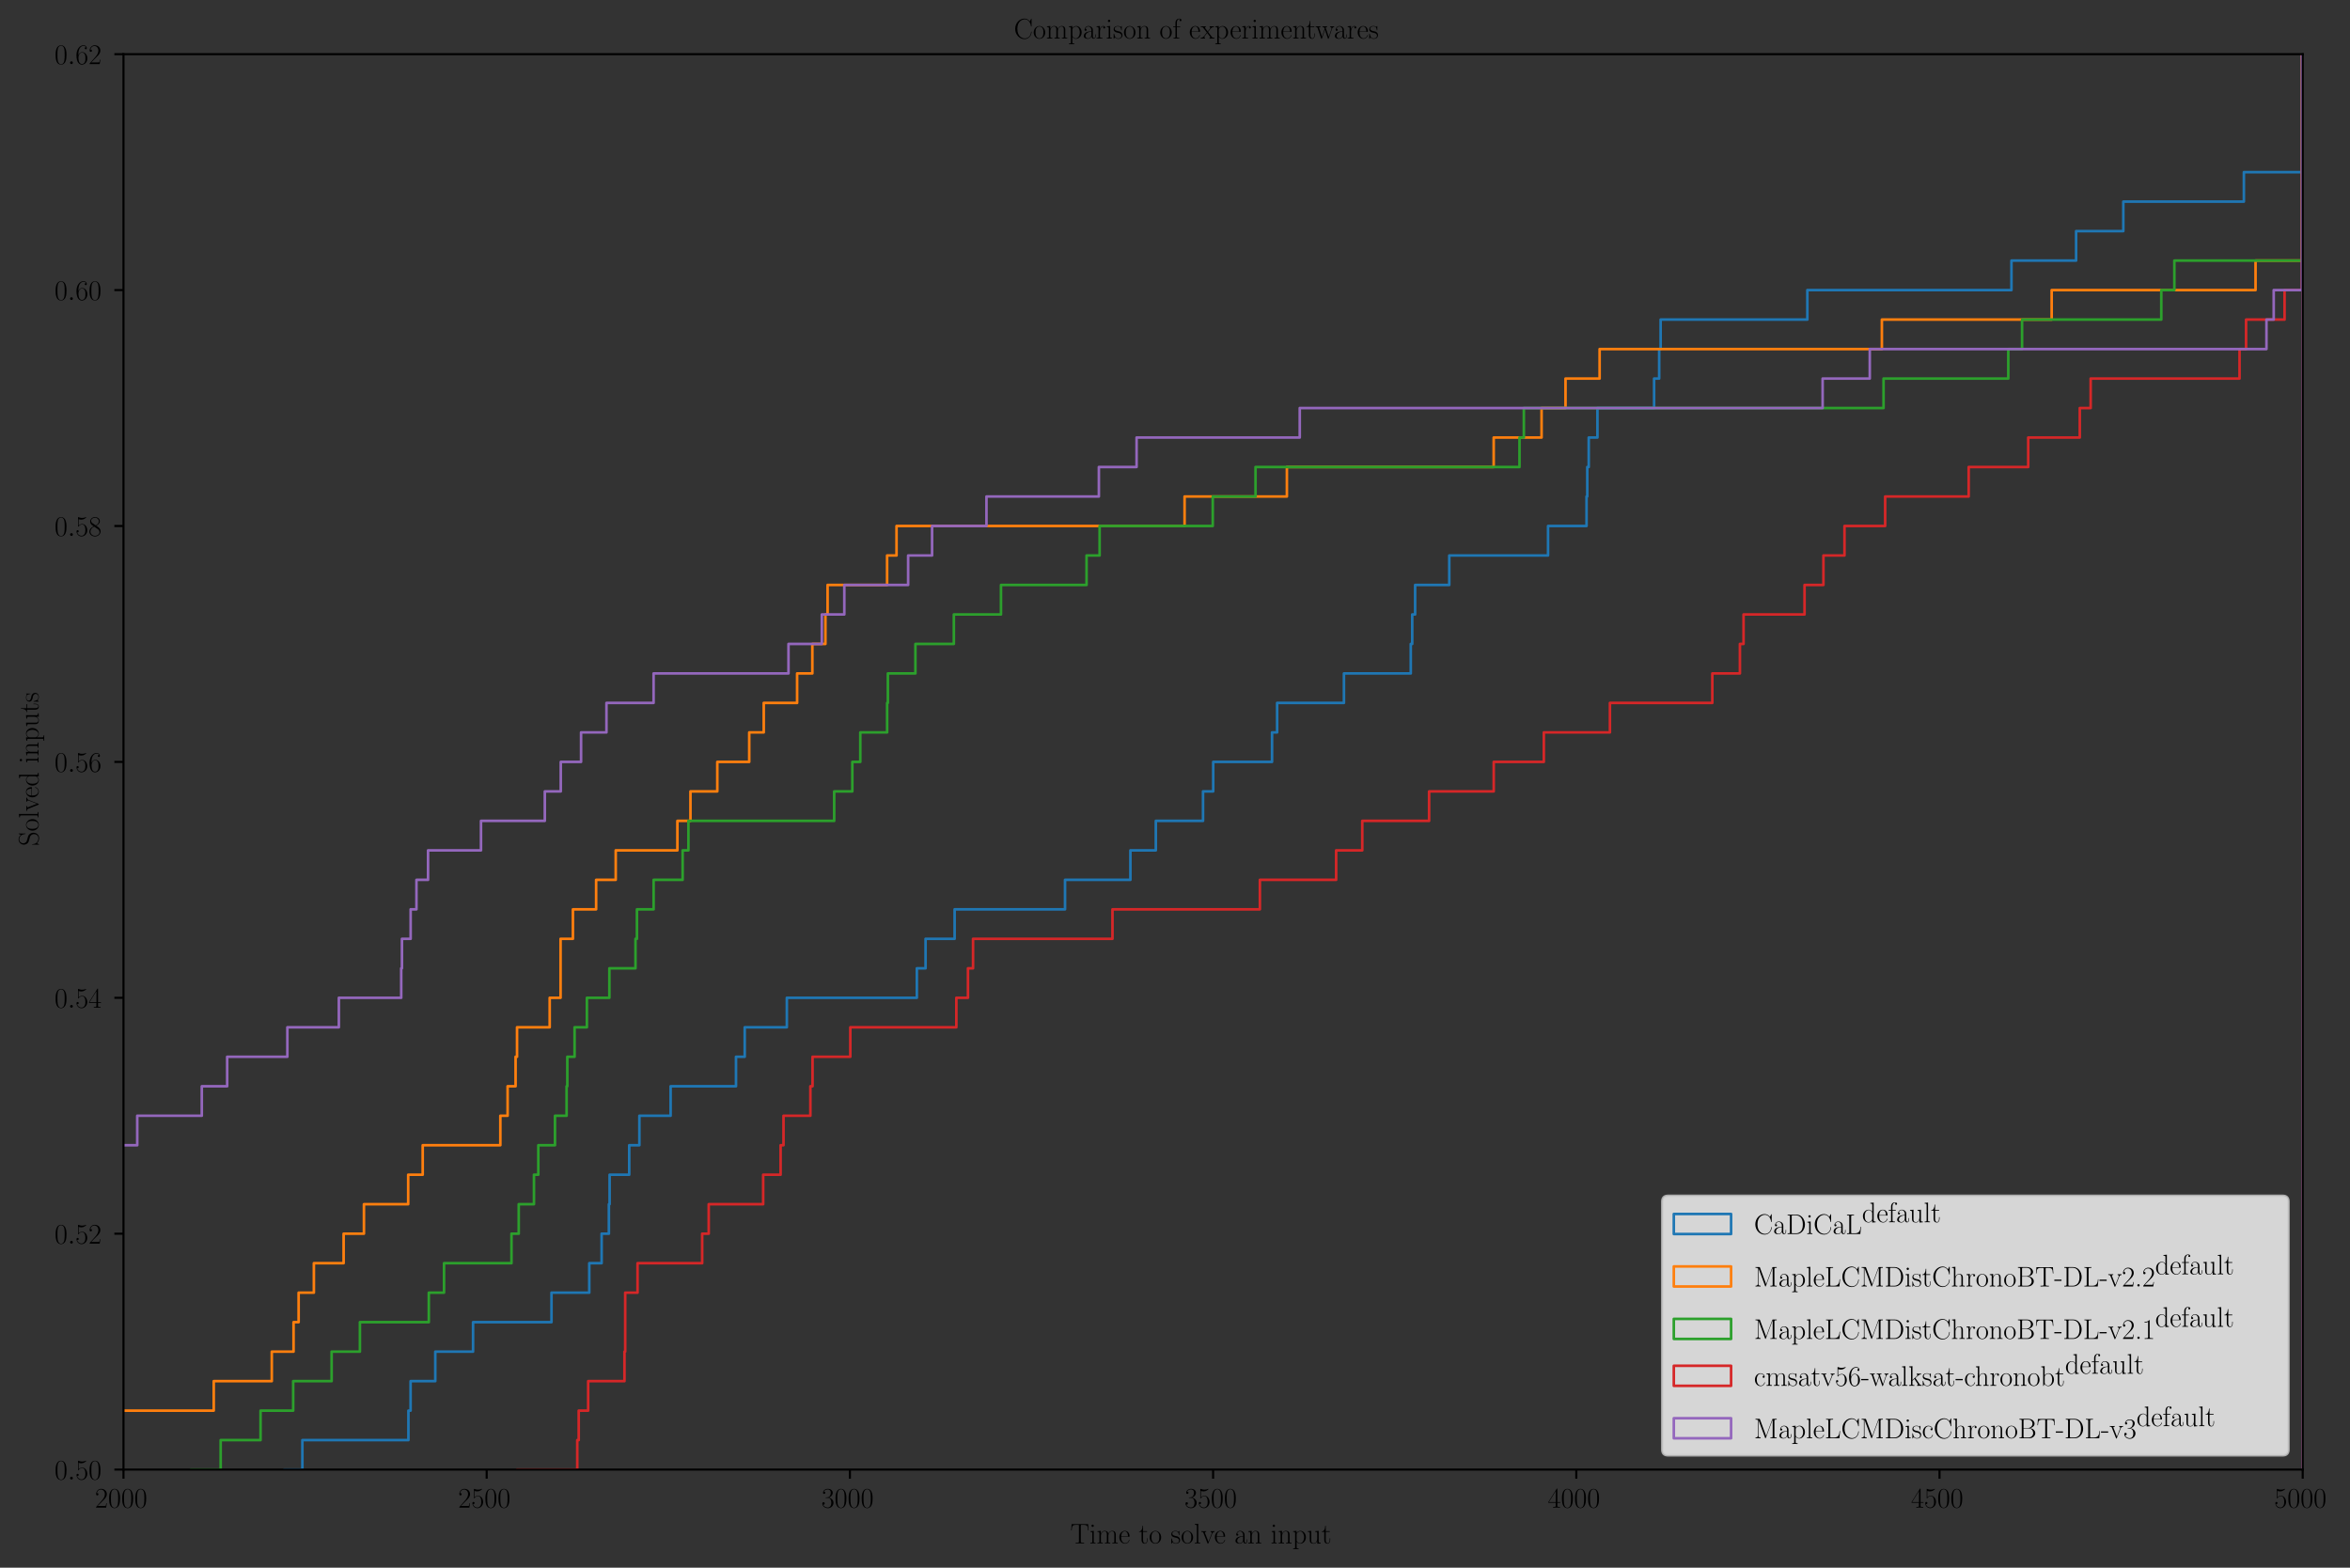 <?xml version="1.0" encoding="utf-8" standalone="no"?>
<!DOCTYPE svg PUBLIC "-//W3C//DTD SVG 1.1//EN"
  "http://www.w3.org/Graphics/SVG/1.1/DTD/svg11.dtd">
<!-- Created with matplotlib (https://matplotlib.org/) -->
<svg height="602.093pt" version="1.1" viewBox="0 0 902.583 602.093" width="902.583pt" xmlns="http://www.w3.org/2000/svg" xmlns:xlink="http://www.w3.org/1999/xlink">
 <rect x="0" y="0" width="902.583" height="602.093" fill="#333333" stroke="none"/>
 <defs>
  <style type="text/css">
*{stroke-linecap:butt;stroke-linejoin:round;}
  </style>
 </defs>
 <g id="figure_1">
  <g id="patch_1">
   <path d="M 0 602.093 
L 902.583 602.093 
L 902.583 0 
L 0 0 
z
" style="fill:none;"/>
  </g>
  <g id="axes_1">
   <g id="patch_2">
    <path d="M 47.424 564.41 
L 884.424 564.41 
L 884.424 20.81 
L 47.424 20.81 
z
" style="fill:none;"/>
   </g>
   <g id="patch_3">
    <path clip-path="url(#p9e8f3c50f1)" d="M 64.244 603.093 
L 64.244 598.385 
L 72.892 598.385 
L 72.892 587.06 
L 108.6 587.06 
L 108.6 575.735 
L 109.158 575.735 
L 109.158 564.41 
L 116.133 564.41 
L 116.133 553.085 
L 156.863 553.085 
L 156.863 541.76 
L 157.7 541.76 
L 157.7 530.435 
L 167.185 530.435 
L 167.185 519.11 
L 181.691 519.11 
L 181.691 507.785 
L 211.82 507.785 
L 211.82 496.46 
L 226.327 496.46 
L 226.327 485.135 
L 231.069 485.135 
L 231.069 473.81 
L 233.859 473.81 
L 233.859 462.485 
L 234.138 462.485 
L 234.138 451.16 
L 241.67 451.16 
L 241.67 439.835 
L 245.576 439.835 
L 245.576 428.51 
L 257.572 428.51 
L 257.572 417.185 
L 282.679 417.185 
L 282.679 405.86 
L 286.027 405.86 
L 286.027 394.535 
L 302.208 394.535 
L 302.208 383.21 
L 352.144 383.21 
L 352.144 371.885 
L 355.491 371.885 
L 355.491 360.56 
L 366.65 360.56 
L 366.65 349.235 
L 409.054 349.235 
L 409.054 337.91 
L 434.162 337.91 
L 434.162 326.585 
L 443.926 326.585 
L 443.926 315.26 
L 462.059 315.26 
L 462.059 303.935 
L 465.965 303.935 
L 465.965 292.61 
L 488.561 292.61 
L 488.561 281.285 
L 490.514 281.285 
L 490.514 269.96 
L 516.18 269.96 
L 516.18 258.635 
L 541.845 258.635 
L 541.845 247.31 
L 542.403 247.31 
L 542.403 235.985 
L 543.519 235.985 
L 543.519 224.66 
L 556.631 224.66 
L 556.631 213.335 
L 594.571 213.335 
L 594.571 202.01 
L 609.357 202.01 
L 609.357 190.685 
L 609.636 190.685 
L 609.636 179.36 
L 610.194 179.36 
L 610.194 168.035 
L 613.541 168.035 
L 613.541 156.71 
L 635.301 156.71 
L 635.301 145.385 
L 637.254 145.385 
L 637.254 134.06 
L 637.812 134.06 
L 637.812 122.735 
L 694.164 122.735 
L 694.164 111.41 
L 772.556 111.41 
L 772.556 100.085 
L 797.384 100.085 
L 797.384 88.76 
L 815.518 88.76 
L 815.518 77.435 
L 861.827 77.435 
L 861.827 66.11 
L 884.145 66.11 
L 884.145 -1 
M 884.424 -1 
L 884.424 603.093 
L 884.424 603.093 
" style="fill:none;stroke:#1f77b4;stroke-linejoin:miter;"/>
   </g>
   <g id="patch_4">
    <path clip-path="url(#p9e8f3c50f1)" d="M 29.143 603.093 
L 29.143 598.385 
L 33.324 598.385 
L 33.324 575.735 
L 33.881 575.735 
L 33.881 564.41 
L 36.668 564.41 
L 36.668 553.085 
L 43.914 553.085 
L 43.914 541.76 
L 82.093 541.76 
L 82.093 530.435 
L 104.388 530.435 
L 104.388 519.11 
L 112.748 519.11 
L 112.748 507.785 
L 114.699 507.785 
L 114.699 496.46 
L 120.552 496.46 
L 120.552 485.135 
L 131.978 485.135 
L 131.978 473.81 
L 139.781 473.81 
L 139.781 462.485 
L 156.78 462.485 
L 156.78 451.16 
L 162.354 451.16 
L 162.354 439.835 
L 192.173 439.835 
L 192.173 428.51 
L 194.96 428.51 
L 194.96 417.185 
L 198.026 417.185 
L 198.026 405.86 
L 198.583 405.86 
L 198.583 394.535 
L 211.124 394.535 
L 211.124 383.21 
L 215.304 383.21 
L 215.304 360.56 
L 220.042 360.56 
L 220.042 349.235 
L 228.96 349.235 
L 228.96 337.91 
L 236.484 337.91 
L 236.484 326.585 
L 260.172 326.585 
L 260.172 315.26 
L 265.188 315.26 
L 265.188 303.935 
L 275.5 303.935 
L 275.5 292.61 
L 287.762 292.61 
L 287.762 281.285 
L 293.336 281.285 
L 293.336 269.96 
L 306.155 269.96 
L 306.155 258.635 
L 312.007 258.635 
L 312.007 247.31 
L 317.024 247.31 
L 317.024 235.985 
L 317.86 235.985 
L 317.86 224.66 
L 340.712 224.66 
L 340.712 213.335 
L 344.335 213.335 
L 344.335 202.01 
L 454.972 202.01 
L 454.972 190.685 
L 494.267 190.685 
L 494.267 179.36 
L 573.691 179.36 
L 573.691 168.035 
L 592.085 168.035 
L 592.085 156.71 
L 601.281 156.71 
L 601.281 145.385 
L 614.379 145.385 
L 614.379 134.06 
L 722.787 134.06 
L 722.787 122.735 
L 787.999 122.735 
L 787.999 111.41 
L 866.309 111.41 
L 866.309 100.085 
L 884.145 100.085 
L 884.145 -1 
M 884.424 -1 
L 884.424 603.093 
L 884.424 603.093 
" style="fill:none;stroke:#ff7f0e;stroke-linejoin:miter;"/>
   </g>
   <g id="patch_5">
    <path clip-path="url(#p9e8f3c50f1)" d="M -1 598.385 
L 27.378 598.385 
L 27.378 587.06 
L 34.063 587.06 
L 34.063 575.735 
L 73.336 575.735 
L 73.336 564.41 
L 84.756 564.41 
L 84.756 553.085 
L 100.076 553.085 
L 100.076 541.76 
L 112.609 541.76 
L 112.609 530.435 
L 127.372 530.435 
L 127.372 519.11 
L 138.235 519.11 
L 138.235 507.785 
L 164.695 507.785 
L 164.695 496.46 
L 170.544 496.46 
L 170.544 485.135 
L 196.448 485.135 
L 196.448 473.81 
L 199.233 473.81 
L 199.233 462.485 
L 205.082 462.485 
L 205.082 451.16 
L 206.754 451.16 
L 206.754 439.835 
L 213.16 439.835 
L 213.16 428.51 
L 217.616 428.51 
L 217.616 417.185 
L 217.895 417.185 
L 217.895 405.86 
L 220.68 405.86 
L 220.68 394.535 
L 225.415 394.535 
L 225.415 383.21 
L 234.05 383.21 
L 234.05 371.885 
L 244.077 371.885 
L 244.077 360.56 
L 244.634 360.56 
L 244.634 349.235 
L 251.04 349.235 
L 251.04 337.91 
L 262.182 337.91 
L 262.182 326.585 
L 264.41 326.585 
L 264.41 315.26 
L 320.395 315.26 
L 320.395 303.935 
L 327.358 303.935 
L 327.358 292.61 
L 330.422 292.61 
L 330.422 281.285 
L 340.728 281.285 
L 340.728 269.96 
L 341.006 269.96 
L 341.006 258.635 
L 351.591 258.635 
L 351.591 247.31 
L 366.353 247.31 
L 366.353 235.985 
L 384.457 235.985 
L 384.457 224.66 
L 417.324 224.66 
L 417.324 213.335 
L 422.338 213.335 
L 422.338 202.01 
L 465.789 202.01 
L 465.789 190.685 
L 482.222 190.685 
L 482.222 179.36 
L 583.608 179.36 
L 583.608 168.035 
L 585.28 168.035 
L 585.28 156.71 
L 723.432 156.71 
L 723.432 145.385 
L 771.339 145.385 
L 771.339 134.06 
L 776.632 134.06 
L 776.632 122.735 
L 830.11 122.735 
L 830.11 111.41 
L 835.123 111.41 
L 835.123 100.085 
L 884.145 100.085 
L 884.145 -1 
M 884.424 -1 
L 884.424 603.093 
L 884.424 603.093 
" style="fill:none;stroke:#2ca02c;stroke-linejoin:miter;"/>
   </g>
   <g id="patch_6">
    <path clip-path="url(#p9e8f3c50f1)" d="M 173.183 603.093 
L 173.183 598.385 
L 176.53 598.385 
L 176.53 587.06 
L 196.612 587.06 
L 196.612 575.735 
L 198.565 575.735 
L 198.565 564.41 
L 221.715 564.41 
L 221.715 553.085 
L 222.273 553.085 
L 222.273 541.76 
L 225.899 541.76 
L 225.899 530.435 
L 239.845 530.435 
L 239.845 519.11 
L 240.124 519.11 
L 240.124 496.46 
L 244.865 496.46 
L 244.865 485.135 
L 269.689 485.135 
L 269.689 473.81 
L 272.199 473.81 
L 272.199 462.485 
L 293.118 462.485 
L 293.118 451.16 
L 299.812 451.16 
L 299.812 439.835 
L 300.928 439.835 
L 300.928 428.51 
L 311.248 428.51 
L 311.248 417.185 
L 312.084 417.185 
L 312.084 405.86 
L 326.588 405.86 
L 326.588 394.535 
L 367.31 394.535 
L 367.31 383.21 
L 371.773 383.21 
L 371.773 371.885 
L 373.725 371.885 
L 373.725 360.56 
L 427.277 360.56 
L 427.277 349.235 
L 483.898 349.235 
L 483.898 337.91 
L 513.184 337.91 
L 513.184 326.585 
L 523.225 326.585 
L 523.225 315.26 
L 548.886 315.26 
L 548.886 303.935 
L 573.709 303.935 
L 573.709 292.61 
L 592.955 292.61 
L 592.955 281.285 
L 618.336 281.285 
L 618.336 269.96 
L 657.664 269.96 
L 657.664 258.635 
L 668.262 258.635 
L 668.262 247.31 
L 669.657 247.31 
L 669.657 235.985 
L 693.086 235.985 
L 693.086 224.66 
L 700.338 224.66 
L 700.338 213.335 
L 708.427 213.335 
L 708.427 202.01 
L 724.046 202.01 
L 724.046 190.685 
L 756.122 190.685 
L 756.122 179.36 
L 778.993 179.36 
L 778.993 168.035 
L 798.796 168.035 
L 798.796 156.71 
L 802.98 156.71 
L 802.98 145.385 
L 860.158 145.385 
L 860.158 134.06 
L 862.668 134.06 
L 862.668 122.735 
L 877.451 122.735 
L 877.451 111.41 
L 884.145 111.41 
L 884.145 -1 
M 884.424 -1 
L 884.424 603.093 
L 884.424 603.093 
" style="fill:none;stroke:#d62728;stroke-linejoin:miter;"/>
   </g>
   <g id="patch_7">
    <path clip-path="url(#p9e8f3c50f1)" d="M -1 507.785 
L 2.855 507.785 
L 2.855 496.46 
L 7.033 496.46 
L 7.033 485.135 
L 22.631 485.135 
L 22.631 473.81 
L 34.051 473.81 
L 34.051 462.485 
L 38.786 462.485 
L 38.786 451.16 
L 41.293 451.16 
L 41.293 439.835 
L 52.713 439.835 
L 52.713 428.51 
L 77.503 428.51 
L 77.503 417.185 
L 87.251 417.185 
L 87.251 405.86 
L 110.37 405.86 
L 110.37 394.535 
L 130.146 394.535 
L 130.146 383.21 
L 154.1 383.21 
L 154.1 371.885 
L 154.379 371.885 
L 154.379 360.56 
L 157.721 360.56 
L 157.721 349.235 
L 159.95 349.235 
L 159.95 337.91 
L 164.406 337.91 
L 164.406 326.585 
L 184.739 326.585 
L 184.739 315.26 
L 209.251 315.26 
L 209.251 303.935 
L 215.378 303.935 
L 215.378 292.61 
L 223.177 292.61 
L 223.177 281.285 
L 232.926 281.285 
L 232.926 269.96 
L 251.031 269.96 
L 251.031 258.635 
L 302.839 258.635 
L 302.839 247.31 
L 315.652 247.31 
L 315.652 235.985 
L 324.286 235.985 
L 324.286 224.66 
L 348.797 224.66 
L 348.797 213.335 
L 357.989 213.335 
L 357.989 202.01 
L 378.879 202.01 
L 378.879 190.685 
L 422.053 190.685 
L 422.053 179.36 
L 436.537 179.36 
L 436.537 168.035 
L 499.207 168.035 
L 499.207 156.71 
L 700.032 156.71 
L 700.032 145.385 
L 718.137 145.385 
L 718.137 134.06 
L 870.497 134.06 
L 870.497 122.735 
L 873.282 122.735 
L 873.282 111.41 
L 884.145 111.41 
L 884.145 -1 
M 884.424 -1 
L 884.424 603.093 
L 884.424 603.093 
" style="fill:none;stroke:#9467bd;stroke-linejoin:miter;"/>
   </g>
   <g id="matplotlib.axis_1">
    <g id="xtick_1">
     <g id="line2d_1">
      <defs>
       <path d="M 0 0 
L 0 3.5 
" id="mab80d64686" style="stroke:#000000;stroke-width:0.8;"/>
      </defs>
      <g>
       <use style="stroke:#000000;stroke-width:0.8;" x="47.424" xlink:href="#mab80d64686" y="564.41"/>
      </g>
     </g>
     <g id="text_1">
      <!-- $2000$ -->
      <defs>
       <path d="M 41.703 15.469 
L 39.906 15.469 
C 38.906 8.391 38.094 7.188 37.703 6.594 
C 37.203 5.797 30 5.797 28.594 5.797 
L 9.406 5.797 
C 13 9.688 20 16.766 28.5 24.938 
C 34.594 30.719 41.703 37.5 41.703 47.391 
C 41.703 59.188 32.297 66 21.797 66 
C 10.797 66 4.094 56.297 4.094 47.297 
C 4.094 43.391 7 42.891 8.203 42.891 
C 9.203 42.891 12.203 43.484 12.203 46.984 
C 12.203 50.094 9.594 51 8.203 51 
C 7.594 51 7 50.891 6.594 50.688 
C 8.5 59.188 14.297 63.391 20.406 63.391 
C 29.094 63.391 34.797 56.5 34.797 47.391 
C 34.797 38.703 29.703 31.219 24 24.734 
L 4.094 2.297 
L 4.094 0 
L 39.297 0 
z
" id="CMR17-50"/>
       <path d="M 42 31.844 
C 42 37.969 41.906 48.422 37.703 56.453 
C 34 63.484 28.094 66 22.906 66 
C 18.094 66 12 63.781 8.203 56.562 
C 4.203 49.016 3.797 39.672 3.797 31.844 
C 3.797 26.109 3.906 17.375 7 9.734 
C 11.297 -0.609 19 -2 22.906 -2 
C 27.5 -2 34.5 -0.109 38.594 9.438 
C 41.594 16.375 42 24.5 42 31.844 
z
M 22.906 -0.406 
C 16.5 -0.406 12.703 5.125 11.297 12.75 
C 10.203 18.688 10.203 27.328 10.203 32.953 
C 10.203 40.688 10.203 47.109 11.5 53.234 
C 13.406 61.781 19 64.391 22.906 64.391 
C 27 64.391 32.297 61.672 34.203 53.438 
C 35.5 47.719 35.594 40.984 35.594 32.953 
C 35.594 26.422 35.594 18.375 34.406 12.453 
C 32.297 1.5 26.406 -0.406 22.906 -0.406 
z
" id="CMR17-48"/>
      </defs>
      <g transform="translate(36.465 579.021)scale(0.11 -0.11)">
       <use transform="scale(0.996)" xlink:href="#CMR17-50"/>
       <use transform="translate(45.69 0)scale(0.996)" xlink:href="#CMR17-48"/>
       <use transform="translate(91.381 0)scale(0.996)" xlink:href="#CMR17-48"/>
       <use transform="translate(137.071 0)scale(0.996)" xlink:href="#CMR17-48"/>
      </g>
     </g>
    </g>
    <g id="xtick_2">
     <g id="line2d_2">
      <g>
       <use style="stroke:#000000;stroke-width:0.8;" x="186.924" xlink:href="#mab80d64686" y="564.41"/>
      </g>
     </g>
     <g id="text_2">
      <!-- $2500$ -->
      <defs>
       <path d="M 11.406 58.594 
C 12.406 58.188 16.5 56.891 20.703 56.891 
C 30 56.891 35.094 61.891 38 64.688 
C 38 65.484 38 66 37.406 66 
C 37.297 66 37.094 66 36.297 65.594 
C 32.797 64.094 28.703 63 23.703 63 
C 20.703 63 16.203 63.359 11.297 65.484 
C 10.203 66 10 66 9.906 66 
C 9.406 66 9.297 65.891 9.297 63.906 
L 9.297 34.859 
C 9.297 33.016 9.297 32.5 10.297 32.5 
C 10.797 32.5 11 32.703 11.5 33.422 
C 14.703 38.047 19.094 40 24.094 40 
C 27.594 40 35.094 37.734 35.094 20.203 
C 35.094 16.984 35.094 11.188 32.094 6.594 
C 29.594 2.484 25.703 0.391 21.406 0.391 
C 14.797 0.391 8.094 4.984 6.297 12.688 
C 6.703 12.594 7.5 12.391 7.906 12.391 
C 9.203 12.391 11.703 13.094 11.703 16.188 
C 11.703 18.891 9.797 20 7.906 20 
C 5.594 20 4.094 18.594 4.094 15.797 
C 4.094 7.094 11 -2 21.594 -2 
C 31.906 -2 41.703 6.891 41.703 19.797 
C 41.703 32.094 33.906 41.594 24.203 41.594 
C 19.094 41.594 14.797 39.688 11.406 36 
z
" id="CMR17-53"/>
      </defs>
      <g transform="translate(175.965 579.021)scale(0.11 -0.11)">
       <use transform="scale(0.996)" xlink:href="#CMR17-50"/>
       <use transform="translate(45.69 0)scale(0.996)" xlink:href="#CMR17-53"/>
       <use transform="translate(91.381 0)scale(0.996)" xlink:href="#CMR17-48"/>
       <use transform="translate(137.071 0)scale(0.996)" xlink:href="#CMR17-48"/>
      </g>
     </g>
    </g>
    <g id="xtick_3">
     <g id="line2d_3">
      <g>
       <use style="stroke:#000000;stroke-width:0.8;" x="326.424" xlink:href="#mab80d64686" y="564.41"/>
      </g>
     </g>
     <g id="text_3">
      <!-- $3000$ -->
      <defs>
       <path d="M 22.094 34 
C 31 34 34.906 26.141 34.906 17.094 
C 34.906 5.031 28.5 0.391 22.703 0.391 
C 17.406 0.391 8.797 3.016 6.094 10.797 
C 6.594 10.594 7.094 10.594 7.594 10.594 
C 10 10.594 11.797 12.188 11.797 14.797 
C 11.797 17.688 9.594 19 7.594 19 
C 5.906 19 3.297 18.188 3.297 14.484 
C 3.297 5.234 12.297 -2 22.906 -2 
C 34 -2 42.5 6.75 42.5 16.984 
C 42.5 26.844 34.5 34 25 35.094 
C 32.594 36.672 39.906 43.375 39.906 52.391 
C 39.906 60.25 32 66 23 66 
C 13.906 66 5.906 60.344 5.906 52.297 
C 5.906 48.797 8.5 48.188 9.797 48.188 
C 11.906 48.188 13.703 49.484 13.703 52.094 
C 13.703 54.688 11.906 56 9.797 56 
C 9.406 56 8.906 56 8.5 55.797 
C 11.406 62.484 19.297 63.688 22.797 63.688 
C 26.297 63.688 32.906 61.969 32.906 52.297 
C 32.906 49.484 32.5 44.547 29.094 40.219 
C 26.094 36.391 22.703 36.188 19.406 35.891 
C 18.906 35.891 16.594 35.688 16.203 35.688 
C 15.5 35.594 15.094 35.5 15.094 34.797 
C 15.094 34.094 15.203 34 17.203 34 
z
" id="CMR17-51"/>
      </defs>
      <g transform="translate(315.465 579.021)scale(0.11 -0.11)">
       <use transform="scale(0.996)" xlink:href="#CMR17-51"/>
       <use transform="translate(45.69 0)scale(0.996)" xlink:href="#CMR17-48"/>
       <use transform="translate(91.381 0)scale(0.996)" xlink:href="#CMR17-48"/>
       <use transform="translate(137.071 0)scale(0.996)" xlink:href="#CMR17-48"/>
      </g>
     </g>
    </g>
    <g id="xtick_4">
     <g id="line2d_4">
      <g>
       <use style="stroke:#000000;stroke-width:0.8;" x="465.924" xlink:href="#mab80d64686" y="564.41"/>
      </g>
     </g>
     <g id="text_4">
      <!-- $3500$ -->
      <g transform="translate(454.965 579.021)scale(0.11 -0.11)">
       <use transform="scale(0.996)" xlink:href="#CMR17-51"/>
       <use transform="translate(45.69 0)scale(0.996)" xlink:href="#CMR17-53"/>
       <use transform="translate(91.381 0)scale(0.996)" xlink:href="#CMR17-48"/>
       <use transform="translate(137.071 0)scale(0.996)" xlink:href="#CMR17-48"/>
      </g>
     </g>
    </g>
    <g id="xtick_5">
     <g id="line2d_5">
      <g>
       <use style="stroke:#000000;stroke-width:0.8;" x="605.424" xlink:href="#mab80d64686" y="564.41"/>
      </g>
     </g>
     <g id="text_5">
      <!-- $4000$ -->
      <defs>
       <path d="M 33.594 64.797 
C 33.594 66.891 33.5 67 31.703 67 
L 2 19.594 
L 2 17 
L 27.797 17 
L 27.797 7.188 
C 27.797 3.594 27.594 2.594 20.594 2.594 
L 18.703 2.594 
L 18.703 0 
C 21.906 0.188 27.297 0.188 30.703 0.188 
C 34.094 0.188 39.5 0.188 42.703 0 
L 42.703 2.594 
L 40.797 2.594 
C 33.797 2.594 33.594 3.594 33.594 7.188 
L 33.594 17 
L 43.797 17 
L 43.797 19.594 
L 33.594 19.594 
z
M 28.094 58.172 
L 28.094 19.594 
L 4 19.594 
z
" id="CMR17-52"/>
      </defs>
      <g transform="translate(594.465 579.021)scale(0.11 -0.11)">
       <use transform="scale(0.996)" xlink:href="#CMR17-52"/>
       <use transform="translate(45.69 0)scale(0.996)" xlink:href="#CMR17-48"/>
       <use transform="translate(91.381 0)scale(0.996)" xlink:href="#CMR17-48"/>
       <use transform="translate(137.071 0)scale(0.996)" xlink:href="#CMR17-48"/>
      </g>
     </g>
    </g>
    <g id="xtick_6">
     <g id="line2d_6">
      <g>
       <use style="stroke:#000000;stroke-width:0.8;" x="744.924" xlink:href="#mab80d64686" y="564.41"/>
      </g>
     </g>
     <g id="text_6">
      <!-- $4500$ -->
      <g transform="translate(733.965 579.021)scale(0.11 -0.11)">
       <use transform="scale(0.996)" xlink:href="#CMR17-52"/>
       <use transform="translate(45.69 0)scale(0.996)" xlink:href="#CMR17-53"/>
       <use transform="translate(91.381 0)scale(0.996)" xlink:href="#CMR17-48"/>
       <use transform="translate(137.071 0)scale(0.996)" xlink:href="#CMR17-48"/>
      </g>
     </g>
    </g>
    <g id="xtick_7">
     <g id="line2d_7">
      <g>
       <use style="stroke:#000000;stroke-width:0.8;" x="884.424" xlink:href="#mab80d64686" y="564.41"/>
      </g>
     </g>
     <g id="text_7">
      <!-- $5000$ -->
      <g transform="translate(873.465 579.021)scale(0.11 -0.11)">
       <use transform="scale(0.996)" xlink:href="#CMR17-53"/>
       <use transform="translate(45.69 0)scale(0.996)" xlink:href="#CMR17-48"/>
       <use transform="translate(91.381 0)scale(0.996)" xlink:href="#CMR17-48"/>
       <use transform="translate(137.071 0)scale(0.996)" xlink:href="#CMR17-48"/>
      </g>
     </g>
    </g>
    <g id="text_8">
     <!-- Time to solve an input -->
     <defs>
      <path d="M 62.203 67.688 
L 4.5 67.688 
L 2.797 45.688 
L 4.594 45.688 
C 5.906 62.203 7.297 65.094 22.703 65.094 
C 24.5 65.094 27.406 65.094 28.203 64.984 
C 30.094 64.688 30.094 63.5 30.094 61.203 
L 30.094 7.266 
C 30.094 3.688 29.797 2.594 21.5 2.594 
L 18.703 2.594 
L 18.703 0 
C 23.5 0.094 28.5 0.188 33.406 0.188 
C 38.297 0.188 43.297 0.094 48.094 0 
L 48.094 2.594 
L 45.297 2.594 
C 37 2.594 36.703 3.688 36.703 7.266 
L 36.703 61.203 
C 36.703 63.391 36.703 64.594 38.5 64.984 
C 39.297 65.094 42.203 65.094 44 65.094 
C 59.297 65.094 60.797 62.203 62.094 45.688 
L 63.906 45.688 
z
" id="CMR17-84"/>
      <path d="M 15.5 61.891 
C 15.5 64.094 13.703 66 11.406 66 
C 9.203 66 7.297 64.188 7.297 61.891 
C 7.297 59.688 9.094 57.797 11.406 57.797 
C 13.594 57.797 15.5 59.594 15.5 61.891 
z
M 3.797 42.891 
L 3.797 40.297 
C 9.406 40.297 10.203 39.688 10.203 34.859 
L 10.203 6.922 
C 10.203 3.094 9.797 2.594 3.406 2.594 
L 3.406 0 
C 5.797 0.188 10.094 0.188 12.594 0.188 
C 15 0.188 19.094 0.188 21.406 0 
L 21.406 2.594 
C 15.5 2.594 15.297 3.203 15.297 6.812 
L 15.297 44 
z
" id="CMR17-105"/>
      <path d="M 67.594 30.531 
C 67.594 35.562 66.703 44 54.797 44 
C 48 44 43.297 39.375 41.5 33.953 
L 41.406 33.953 
C 40.203 42.188 34.297 44 28.703 44 
C 20.797 44 16.703 37.875 15.203 33.844 
L 15.094 33.844 
L 15.094 44 
L 3.297 42.891 
L 3.297 40.281 
C 9.203 40.281 10.094 39.688 10.094 34.859 
L 10.094 6.922 
C 10.094 3.094 9.703 2.594 3.297 2.594 
L 3.297 0 
C 5.703 0.188 10.094 0.188 12.703 0.188 
C 15.297 0.188 19.797 0.188 22.203 0 
L 22.203 2.594 
C 15.797 2.594 15.406 3 15.406 6.922 
L 15.406 26.219 
C 15.406 35.453 21 42.391 28 42.391 
C 35.406 42.391 36.203 35.766 36.203 30.938 
L 36.203 6.922 
C 36.203 3.094 35.797 2.594 29.406 2.594 
L 29.406 0 
C 31.797 0.188 36.203 0.188 38.797 0.188 
C 41.406 0.188 45.906 0.188 48.297 0 
L 48.297 2.594 
C 41.906 2.594 41.5 3 41.5 6.922 
L 41.5 26.219 
C 41.5 35.453 47.094 42.391 54.094 42.391 
C 61.5 42.391 62.297 35.766 62.297 30.938 
L 62.297 6.922 
C 62.297 3.094 61.906 2.594 55.5 2.594 
L 55.5 0 
C 57.906 0.188 62.297 0.188 64.906 0.188 
C 67.5 0.188 72 0.188 74.406 0 
L 74.406 2.594 
C 68 2.594 67.594 3 67.594 6.922 
z
" id="CMR17-109"/>
      <path d="M 38.094 23.484 
C 38.5 23.891 38.5 24.094 38.5 25.094 
C 38.5 35.172 33.094 44 21.703 44 
C 11.094 44 2.703 33.984 2.703 21.781 
C 2.703 8.656 12.203 -1 22.797 -1 
C 34 -1 38.406 9.672 38.406 11.797 
C 38.406 12.5 37.797 12.5 37.594 12.5 
C 36.906 12.5 36.797 12.297 36.406 11.078 
C 34.203 4.219 28.703 0.797 23.5 0.797 
C 19.203 0.797 14.906 3.219 12.203 7.656 
C 9.094 12.797 9.094 18.75 9.094 23.484 
z
M 9.203 25 
C 9.906 39.234 17.594 42.391 21.594 42.391 
C 28.406 42.391 33 36.062 33.094 25 
z
" id="CMR17-101"/>
      <path d="M 15.094 40.391 
L 29.094 40.391 
L 29.094 43 
L 15.094 43 
L 15.094 62 
L 13.297 62 
C 13.094 51.438 9.594 42.188 1.094 41.984 
L 1.094 40.391 
L 9.797 40.391 
L 9.797 12.156 
C 9.797 10.234 9.797 -1 21.406 -1 
C 27.297 -1 30.703 4.812 30.703 12.25 
L 30.703 17.984 
L 28.906 17.984 
L 28.906 12.344 
C 28.906 5.422 26.203 0.797 22 0.797 
C 19.094 0.797 15.094 2.797 15.094 11.953 
z
" id="CMR17-116"/>
      <path d="M 43.094 21.188 
C 43.094 34 33.797 44 22.906 44 
C 12 44 2.703 34 2.703 21.188 
C 2.703 8.594 12 -1 22.906 -1 
C 33.797 -1 43.094 8.594 43.094 21.188 
z
M 22.906 0.797 
C 18.203 0.797 14.203 3.594 11.906 7.5 
C 9.406 12 9.094 17.594 9.094 22 
C 9.094 26.188 9.297 31.391 11.906 35.891 
C 13.906 39.188 17.797 42.391 22.906 42.391 
C 27.406 42.391 31.203 39.891 33.594 36.391 
C 36.703 31.688 36.703 25.094 36.703 22 
C 36.703 18.094 36.5 12.094 33.797 7.297 
C 31 2.688 26.703 0.797 22.906 0.797 
z
" id="CMR17-111"/>
      <path d="M 30.906 42 
C 30.906 43.797 30.797 43.891 30.203 43.891 
C 29.797 43.891 29.703 43.797 28.5 42.297 
C 28.203 41.891 27.297 40.891 27 40.5 
C 23.797 43.891 19.297 44 17.594 44 
C 6.5 44 2.5 38.188 2.5 32.391 
C 2.5 23.391 12.703 21.297 15.594 20.688 
C 21.906 19.391 24.094 19 26.203 17.188 
C 27.5 16 29.703 13.797 29.703 10.188 
C 29.703 6 27.297 0.594 18.094 0.594 
C 9.406 0.594 6.297 7.188 4.5 16 
C 4.203 17.391 4.203 17.5 3.406 17.5 
C 2.594 17.5 2.5 17.391 2.5 15.391 
L 2.5 1 
C 2.5 -0.812 2.594 -0.906 3.203 -0.906 
C 3.703 -0.906 3.797 -0.812 4.297 0 
C 4.906 0.891 6.406 3.297 7 4.297 
C 9 1.594 12.5 -1 18.094 -1 
C 28 -1 33.297 4.391 33.297 12.188 
C 33.297 17.297 30.594 20 29.297 21.188 
C 26.297 24.297 22.797 25 18.594 25.797 
C 13.094 27 6.094 28.391 6.094 34.5 
C 6.094 37.094 7.5 42.594 17.594 42.594 
C 28.297 42.594 28.906 32.594 29.094 29.391 
C 29.203 28.891 29.703 28.797 30 28.797 
C 30.906 28.797 30.906 29.094 30.906 30.797 
z
" id="CMR17-115"/>
      <path d="M 15.297 69 
L 3.406 67.891 
L 3.406 65.297 
C 9.297 65.297 10.203 64.703 10.203 59.922 
L 10.203 6.859 
C 10.203 3.094 9.797 2.594 3.406 2.594 
L 3.406 0 
C 5.797 0.188 10.203 0.188 12.703 0.188 
C 15.297 0.188 19.703 0.188 22.094 0 
L 22.094 2.594 
C 15.703 2.594 15.297 2.984 15.297 6.859 
z
" id="CMR17-108"/>
      <path d="M 39.094 33.953 
C 40 36.172 41.594 40.188 47.406 40.391 
L 47.406 43 
C 45.5 42.891 43 42.797 41.094 42.797 
C 39 42.797 35.703 42.797 33.703 43 
L 33.703 40.391 
C 36.203 40.188 37.594 38.984 37.594 36.375 
C 37.594 35.469 37.594 35.266 37 33.859 
L 26 5.922 
L 14.094 36.062 
C 13.5 37.375 13.5 37.578 13.5 37.984 
C 13.5 40.391 16.797 40.391 18.297 40.391 
L 18.297 43 
C 15.906 42.797 11.5 42.797 9 42.797 
C 6.297 42.797 3.203 42.797 1 43 
L 1 40.391 
C 4.797 40.391 6.906 40.391 8.094 37.281 
L 22.594 0.688 
C 23.203 -0.812 23.297 -1 24.203 -1 
C 25.094 -1 25.203 -0.812 25.797 0.688 
z
" id="CMR17-118"/>
      <path d="M 36 25.875 
C 36 32 36 35.547 31.797 39.594 
C 28.094 42.984 23.797 44 20.406 44 
C 12.5 44 6.797 37.625 6.797 30.891 
C 6.797 27.188 9.797 27 10.406 27 
C 11.703 27 14 27.797 14 30.594 
C 14 33.094 12.094 34.188 10.406 34.188 
C 10 34.188 9.5 34.094 9.203 34 
C 11.297 40.531 16.703 42.391 20.203 42.391 
C 25.203 42.391 30.703 37.828 30.703 29.297 
L 30.703 25.5 
C 24.797 25.297 17.703 24.5 12.094 21.453 
C 5.797 17.922 4 12.844 4 9 
C 4 1.203 13 -1 18.297 -1 
C 23.797 -1 28.906 2.109 31.094 7.891 
C 31.297 3.422 34.094 -0.609 38.5 -0.609 
C 40.594 -0.609 45.906 0.797 45.906 8.797 
L 45.906 14.469 
L 44.094 14.469 
L 44.094 8.703 
C 44.094 2.516 41.406 1.703 40.094 1.703 
C 36 1.703 36 6.969 36 11.438 
z
M 30.703 13.859 
C 30.703 5.047 24.5 0.594 19 0.594 
C 14 0.594 10.094 4.344 10.094 9 
C 10.094 12.047 11.406 17.406 17.203 20.656 
C 22 23.391 27.5 23.797 30.703 24 
z
" id="CMR17-97"/>
      <path d="M 41.5 30.531 
C 41.5 35.656 40.5 44 28.703 44 
C 20.797 44 16.703 37.875 15.203 33.844 
L 15.094 33.844 
L 15.094 44 
L 3.297 42.891 
L 3.297 40.281 
C 9.203 40.281 10.094 39.688 10.094 34.859 
L 10.094 6.922 
C 10.094 3.094 9.703 2.594 3.297 2.594 
L 3.297 0 
C 5.703 0.188 10.094 0.188 12.703 0.188 
C 15.297 0.188 19.797 0.188 22.203 0 
L 22.203 2.594 
C 15.797 2.594 15.406 3 15.406 6.922 
L 15.406 26.219 
C 15.406 35.453 21 42.391 28 42.391 
C 35.406 42.391 36.203 35.766 36.203 30.938 
L 36.203 6.922 
C 36.203 3.094 35.797 2.594 29.406 2.594 
L 29.406 0 
C 31.797 0.188 36.203 0.188 38.797 0.188 
C 41.406 0.188 45.906 0.188 48.297 0 
L 48.297 2.594 
C 41.906 2.594 41.5 3 41.5 6.922 
z
" id="CMR17-110"/>
      <path d="M 22 -17.406 
C 15.594 -17.406 15.203 -17 15.203 -13.031 
L 15.203 5.938 
C 18.094 1.703 22.297 -1 27.594 -1 
C 37.594 -1 47.703 7.859 47.703 21.594 
C 47.703 34.312 39 44 28.703 44 
C 22.703 44 17.797 40.672 15 36.641 
L 15 44 
L 3.094 42.891 
L 3.094 40.266 
C 9 40.266 9.906 39.672 9.906 34.812 
L 9.906 -13.031 
C 9.906 -16.891 9.5 -17.406 3.094 -17.406 
L 3.094 -20 
C 5.5 -19.812 9.906 -19.812 12.5 -19.812 
C 15.094 -19.812 19.594 -19.812 22 -20 
z
M 15.203 31.484 
C 15.203 32.906 15.203 35.016 19.094 38.766 
C 19.594 39.156 23 42.188 28 42.188 
C 35.297 42.188 41.297 33 41.297 21.5 
C 41.297 9.984 34.906 0.594 27 0.594 
C 23.406 0.594 19.5 2.312 16.5 7.047 
C 15.203 9.281 15.203 9.875 15.203 11.5 
z
" id="CMR17-112"/>
      <path d="M 29.406 42.891 
L 29.406 40.297 
C 35.297 40.297 36.203 39.688 36.203 34.828 
L 36.203 16.453 
C 36.203 7.969 31.703 0.594 24.297 0.594 
C 16.094 0.594 15.406 5.547 15.406 10.797 
L 15.406 44 
L 3.297 42.891 
L 3.297 40.297 
C 7.297 40.297 10 40.297 10.094 36.25 
L 10.094 16.859 
C 10.094 10.094 10.094 5.75 12.703 2.922 
C 14 1.609 16.5 -1 23.703 -1 
C 32.203 -1 35.5 6.25 36.297 8.375 
L 36.406 8.375 
L 36.406 -1 
L 48.297 -0.203 
L 48.297 2.406 
C 42.406 2.406 41.5 3.016 41.5 7.859 
L 41.5 44 
z
" id="CMR17-117"/>
     </defs>
     <g transform="translate(411.099 592.762)scale(0.11 -0.11)">
      <use transform="scale(0.996)" xlink:href="#CMR17-84"/>
      <use transform="translate(66.51 0)scale(0.996)" xlink:href="#CMR17-105"/>
      <use transform="translate(91.381 0)scale(0.996)" xlink:href="#CMR17-109"/>
      <use transform="translate(168.301 0)scale(0.996)" xlink:href="#CMR17-101"/>
      <use transform="translate(238.862 0)scale(0.996)" xlink:href="#CMR17-116"/>
      <use transform="translate(274.143 0)scale(0.996)" xlink:href="#CMR17-111"/>
      <use transform="translate(349.909 0)scale(0.996)" xlink:href="#CMR17-115"/>
      <use transform="translate(385.711 0)scale(0.996)" xlink:href="#CMR17-111"/>
      <use transform="translate(431.401 0)scale(0.996)" xlink:href="#CMR17-108"/>
      <use transform="translate(456.272 0)scale(0.996)" xlink:href="#CMR17-118"/>
      <use transform="translate(501.963 0)scale(0.996)" xlink:href="#CMR17-101"/>
      <use transform="translate(572.524 0)scale(0.996)" xlink:href="#CMR17-97"/>
      <use transform="translate(618.215 0)scale(0.996)" xlink:href="#CMR17-110"/>
      <use transform="translate(699.186 0)scale(0.996)" xlink:href="#CMR17-105"/>
      <use transform="translate(724.057 0)scale(0.996)" xlink:href="#CMR17-110"/>
      <use transform="translate(774.953 0)scale(0.996)" xlink:href="#CMR17-112"/>
      <use transform="translate(825.848 0)scale(0.996)" xlink:href="#CMR17-117"/>
      <use transform="translate(876.743 0)scale(0.996)" xlink:href="#CMR17-116"/>
     </g>
    </g>
   </g>
   <g id="matplotlib.axis_2">
    <g id="ytick_1">
     <g id="line2d_8">
      <defs>
       <path d="M 0 0 
L -3.5 0 
" id="m0e59f40200" style="stroke:#000000;stroke-width:0.8;"/>
      </defs>
      <g>
       <use style="stroke:#000000;stroke-width:0.8;" x="47.424" xlink:href="#m0e59f40200" y="564.41"/>
      </g>
     </g>
     <g id="text_9">
      <!-- $0.50$ -->
      <defs>
       <path d="M 18.406 4.797 
C 18.406 7.688 16 9.688 13.594 9.688 
C 10.703 9.688 8.703 7.297 8.703 4.891 
C 8.703 2 11.094 0 13.5 0 
C 16.406 0 18.406 2.391 18.406 4.797 
z
" id="CMMI12-58"/>
      </defs>
      <g transform="translate(20.941 568.216)scale(0.11 -0.11)">
       <use transform="scale(0.996)" xlink:href="#CMR17-48"/>
       <use transform="translate(45.69 0)scale(0.996)" xlink:href="#CMMI12-58"/>
       <use transform="translate(72.788 0)scale(0.996)" xlink:href="#CMR17-53"/>
       <use transform="translate(118.478 0)scale(0.996)" xlink:href="#CMR17-48"/>
      </g>
     </g>
    </g>
    <g id="ytick_2">
     <g id="line2d_9">
      <g>
       <use style="stroke:#000000;stroke-width:0.8;" x="47.424" xlink:href="#m0e59f40200" y="473.81"/>
      </g>
     </g>
     <g id="text_10">
      <!-- $0.52$ -->
      <g transform="translate(20.941 477.616)scale(0.11 -0.11)">
       <use transform="scale(0.996)" xlink:href="#CMR17-48"/>
       <use transform="translate(45.69 0)scale(0.996)" xlink:href="#CMMI12-58"/>
       <use transform="translate(72.788 0)scale(0.996)" xlink:href="#CMR17-53"/>
       <use transform="translate(118.478 0)scale(0.996)" xlink:href="#CMR17-50"/>
      </g>
     </g>
    </g>
    <g id="ytick_3">
     <g id="line2d_10">
      <g>
       <use style="stroke:#000000;stroke-width:0.8;" x="47.424" xlink:href="#m0e59f40200" y="383.21"/>
      </g>
     </g>
     <g id="text_11">
      <!-- $0.54$ -->
      <g transform="translate(20.941 387.016)scale(0.11 -0.11)">
       <use transform="scale(0.996)" xlink:href="#CMR17-48"/>
       <use transform="translate(45.69 0)scale(0.996)" xlink:href="#CMMI12-58"/>
       <use transform="translate(72.788 0)scale(0.996)" xlink:href="#CMR17-53"/>
       <use transform="translate(118.478 0)scale(0.996)" xlink:href="#CMR17-52"/>
      </g>
     </g>
    </g>
    <g id="ytick_4">
     <g id="line2d_11">
      <g>
       <use style="stroke:#000000;stroke-width:0.8;" x="47.424" xlink:href="#m0e59f40200" y="292.61"/>
      </g>
     </g>
     <g id="text_12">
      <!-- $0.56$ -->
      <defs>
       <path d="M 10.594 34.344 
C 10.594 58 21.797 63.688 28.297 63.688 
C 30.406 63.688 35.5 63.266 37.5 59.094 
C 35.906 59.094 32.906 59.094 32.906 55.594 
C 32.906 52.891 35.094 52 36.5 52 
C 37.406 52 40.094 52.391 40.094 55.797 
C 40.094 62.297 35.094 66 28.203 66 
C 16.297 66 3.797 53.297 3.797 31.422 
C 3.797 4.016 15.094 -2 23.094 -2 
C 32.797 -2 42 6.734 42 20.234 
C 42 32.828 33.906 42 23.703 42 
C 17.594 42 13.094 37.969 10.594 30.922 
z
M 23.094 0.391 
C 10.797 0.391 10.797 18.938 10.797 22.656 
C 10.797 29.906 14.203 40.391 23.5 40.391 
C 25.203 40.391 30.094 40.391 33.406 33.438 
C 35.203 29.516 35.203 25.375 35.203 20.344 
C 35.203 14.906 35.203 10.875 33.094 6.844 
C 30.906 2.703 27.703 0.391 23.094 0.391 
z
" id="CMR17-54"/>
      </defs>
      <g transform="translate(20.941 296.416)scale(0.11 -0.11)">
       <use transform="scale(0.996)" xlink:href="#CMR17-48"/>
       <use transform="translate(45.69 0)scale(0.996)" xlink:href="#CMMI12-58"/>
       <use transform="translate(72.788 0)scale(0.996)" xlink:href="#CMR17-53"/>
       <use transform="translate(118.478 0)scale(0.996)" xlink:href="#CMR17-54"/>
      </g>
     </g>
    </g>
    <g id="ytick_5">
     <g id="line2d_12">
      <g>
       <use style="stroke:#000000;stroke-width:0.8;" x="47.424" xlink:href="#m0e59f40200" y="202.01"/>
      </g>
     </g>
     <g id="text_13">
      <!-- $0.58$ -->
      <defs>
       <path d="M 27.203 35.766 
C 33.5 38.969 39.906 43.797 39.906 51.531 
C 39.906 60.688 31.094 66 23 66 
C 13.906 66 5.906 59.375 5.906 50.234 
C 5.906 47.719 6.5 43.391 10.406 39.578 
C 11.406 38.578 15.594 35.562 18.297 33.656 
C 13.797 31.344 3.297 25.812 3.297 14.766 
C 3.297 4.406 13.094 -2 22.797 -2 
C 33.5 -2 42.5 5.719 42.5 15.969 
C 42.5 25.109 36.406 29.328 32.406 32.047 
z
M 14.094 44.609 
C 13.297 45.109 9.297 48.219 9.297 52.938 
C 9.297 59.078 15.594 63.688 22.797 63.688 
C 30.703 63.688 36.5 58.062 36.5 51.531 
C 36.5 42.188 26.094 36.859 25.594 36.859 
C 25.5 36.859 25.406 36.859 24.594 37.469 
z
M 32.5 24 
C 34 22.906 38.797 19.578 38.797 13.453 
C 38.797 6.016 31.406 0.391 23 0.391 
C 13.906 0.391 7 6.922 7 14.859 
C 7 22.797 13.094 29.438 20 32.547 
z
" id="CMR17-56"/>
      </defs>
      <g transform="translate(20.941 205.816)scale(0.11 -0.11)">
       <use transform="scale(0.996)" xlink:href="#CMR17-48"/>
       <use transform="translate(45.69 0)scale(0.996)" xlink:href="#CMMI12-58"/>
       <use transform="translate(72.788 0)scale(0.996)" xlink:href="#CMR17-53"/>
       <use transform="translate(118.478 0)scale(0.996)" xlink:href="#CMR17-56"/>
      </g>
     </g>
    </g>
    <g id="ytick_6">
     <g id="line2d_13">
      <g>
       <use style="stroke:#000000;stroke-width:0.8;" x="47.424" xlink:href="#m0e59f40200" y="111.41"/>
      </g>
     </g>
     <g id="text_14">
      <!-- $0.60$ -->
      <g transform="translate(20.941 115.216)scale(0.11 -0.11)">
       <use transform="scale(0.996)" xlink:href="#CMR17-48"/>
       <use transform="translate(45.69 0)scale(0.996)" xlink:href="#CMMI12-58"/>
       <use transform="translate(72.788 0)scale(0.996)" xlink:href="#CMR17-54"/>
       <use transform="translate(118.478 0)scale(0.996)" xlink:href="#CMR17-48"/>
      </g>
     </g>
    </g>
    <g id="ytick_7">
     <g id="line2d_14">
      <g>
       <use style="stroke:#000000;stroke-width:0.8;" x="47.424" xlink:href="#m0e59f40200" y="20.81"/>
      </g>
     </g>
     <g id="text_15">
      <!-- $0.62$ -->
      <g transform="translate(20.941 24.616)scale(0.11 -0.11)">
       <use transform="scale(0.996)" xlink:href="#CMR17-48"/>
       <use transform="translate(45.69 0)scale(0.996)" xlink:href="#CMMI12-58"/>
       <use transform="translate(72.788 0)scale(0.996)" xlink:href="#CMR17-54"/>
       <use transform="translate(118.478 0)scale(0.996)" xlink:href="#CMR17-50"/>
      </g>
     </g>
    </g>
    <g id="text_16">
     <!-- Solved inputs -->
     <defs>
      <path d="M 43.797 67.984 
C 43.797 69.797 43.703 69.891 43.094 69.891 
C 42.5 69.891 42.297 69.484 41.906 68.594 
L 38.906 61.953 
C 35.094 67.5 29.297 70 23 70 
C 12.797 70 4.594 61.844 4.594 51.578 
C 4.594 48.453 5.297 44.016 8.703 39.781 
C 12.406 35.156 15.906 34.344 23.906 32.234 
C 26.906 31.422 31.906 30.109 32.906 29.703 
C 38.594 27.297 41.594 21.25 41.594 15.609 
C 41.594 8.344 36.5 0.594 27.797 0.594 
C 17.094 0.594 7.094 6.641 6.406 20.75 
C 6.297 22.359 6.203 22.453 5.5 22.453 
C 4.703 22.453 4.594 22.359 4.594 20.344 
L 4.594 0 
C 4.594 -1.812 4.703 -1.906 5.297 -1.906 
C 6 -1.906 6.203 -1.406 7.594 1.703 
C 7.703 2 7.703 2.203 9.594 6.031 
C 14.594 -0.609 23 -2 27.797 -2 
C 38.703 -2 46.406 7.141 46.406 17.828 
C 46.406 23.062 44.5 27.094 43.406 28.906 
C 39.203 35.359 34.703 36.562 29.906 37.766 
C 29.203 38.078 29 38.078 23.406 39.484 
C 18 40.891 15.703 41.594 13.203 44.312 
C 10.406 47.438 9.406 50.672 9.406 53.891 
C 9.406 60.438 14.594 67.594 23.094 67.594 
C 33.703 67.594 40.297 60.031 41.797 47.438 
C 42.094 45.625 42.203 45.531 42.906 45.531 
C 43.797 45.531 43.797 45.828 43.797 47.547 
z
" id="CMR17-83"/>
      <path d="M 29.203 67.891 
L 29.203 65.297 
C 35.094 65.297 36 64.703 36 60.047 
L 36 37.047 
C 35.594 37.547 31.5 44 23.406 44 
C 13.203 44 3.297 34.812 3.297 21.5 
C 3.297 8.266 12.594 -1 22.406 -1 
C 30.906 -1 35.297 5.641 35.797 6.344 
L 35.797 -1 
L 47.906 -0.203 
L 47.906 2.406 
C 42 2.406 41.094 3.016 41.094 7.859 
L 41.094 69 
z
M 35.797 11.906 
C 35.797 8.875 34 6.141 31.703 4.125 
C 28.297 1.094 24.906 0.594 23 0.594 
C 20.094 0.594 9.703 2.109 9.703 21.391 
C 9.703 41.188 21.297 42.391 23.906 42.391 
C 28.5 42.391 32.203 39.766 34.5 36.141 
C 35.797 34.016 35.797 33.703 35.797 31.891 
z
" id="CMR17-100"/>
     </defs>
     <g transform="translate(14.81 324.909)rotate(-90)scale(0.11 -0.11)">
      <use transform="scale(0.996)" xlink:href="#CMR17-83"/>
      <use transform="translate(50.895 0)scale(0.996)" xlink:href="#CMR17-111"/>
      <use transform="translate(96.586 0)scale(0.996)" xlink:href="#CMR17-108"/>
      <use transform="translate(121.457 0)scale(0.996)" xlink:href="#CMR17-118"/>
      <use transform="translate(167.147 0)scale(0.996)" xlink:href="#CMR17-101"/>
      <use transform="translate(207.633 0)scale(0.996)" xlink:href="#CMR17-100"/>
      <use transform="translate(288.604 0)scale(0.996)" xlink:href="#CMR17-105"/>
      <use transform="translate(313.475 0)scale(0.996)" xlink:href="#CMR17-110"/>
      <use transform="translate(364.371 0)scale(0.996)" xlink:href="#CMR17-112"/>
      <use transform="translate(415.266 0)scale(0.996)" xlink:href="#CMR17-117"/>
      <use transform="translate(466.162 0)scale(0.996)" xlink:href="#CMR17-116"/>
      <use transform="translate(501.442 0)scale(0.996)" xlink:href="#CMR17-115"/>
     </g>
    </g>
   </g>
   <g id="patch_8">
    <path d="M 47.424 564.41 
L 47.424 20.81 
" style="fill:none;stroke:#000000;stroke-linecap:square;stroke-linejoin:miter;stroke-width:0.8;"/>
   </g>
   <g id="patch_9">
    <path d="M 884.424 564.41 
L 884.424 20.81 
" style="fill:none;stroke:#000000;stroke-linecap:square;stroke-linejoin:miter;stroke-width:0.8;"/>
   </g>
   <g id="patch_10">
    <path d="M 47.424 564.41 
L 884.424 564.41 
" style="fill:none;stroke:#000000;stroke-linecap:square;stroke-linejoin:miter;stroke-width:0.8;"/>
   </g>
   <g id="patch_11">
    <path d="M 47.424 20.81 
L 884.424 20.81 
" style="fill:none;stroke:#000000;stroke-linecap:square;stroke-linejoin:miter;stroke-width:0.8;"/>
   </g>
   <g id="text_17">
    <!-- Comparison of experimentwares -->
    <defs>
     <path d="M 62.094 67.984 
C 62.094 69.797 62 69.891 61.406 69.891 
C 61 69.891 60.906 69.797 60.203 68.594 
L 55.797 60.141 
C 50.906 66.391 44.906 70 37.203 70 
C 20.094 70 4.594 54.797 4.594 34.047 
C 4.594 13.078 20.094 -2 37.297 -2 
C 52.594 -2 62.094 11.578 62.094 23.156 
C 62.094 24.172 62.094 24.578 61.203 24.578 
C 60.406 24.578 60.406 24.266 60.297 23.359 
C 59.5 9.25 49.5 0.594 38.703 0.594 
C 28.5 0.594 12.203 7.844 12.203 34.047 
C 12.203 60.344 28.797 67.391 38.5 67.391 
C 49.797 67.391 58 57.516 59.906 43.516 
C 60.094 42.297 60.094 42.109 61 42.109 
C 62.094 42.109 62.094 42.297 62.094 44.125 
z
" id="CMR17-67"/>
     <path d="M 15 23.703 
C 15 33.344 19.094 42.391 26.594 42.391 
C 27.297 42.391 28 42.297 28.703 41.984 
C 28.703 41.984 26.5 41.281 26.5 38.672 
C 26.5 36.266 28.406 35.266 29.906 35.266 
C 31.094 35.266 33.297 35.969 33.297 38.781 
C 33.297 41.984 30.094 44 26.703 44 
C 19.094 44 15.797 36.562 14.797 33.047 
L 14.703 33.047 
L 14.703 44 
L 3.094 42.891 
L 3.094 40.281 
C 9 40.281 9.906 39.688 9.906 34.859 
L 9.906 6.922 
C 9.906 3.094 9.5 2.594 3.094 2.594 
L 3.094 0 
C 5.5 0.188 10.094 0.188 12.703 0.188 
C 15.594 0.188 20.703 0.188 23.406 0 
L 23.406 2.594 
C 16.203 2.594 15 2.594 15 7.109 
z
" id="CMR17-114"/>
     <path d="M 15.297 40.391 
L 26.703 40.391 
L 26.703 43 
L 15.094 43 
L 15.094 55.297 
C 15.094 63.688 19.297 68.391 23.594 68.391 
C 24.906 68.391 26.406 68.172 27.406 67.797 
C 26.594 67.594 24.5 66.891 24.5 64.391 
C 24.5 61.797 26.5 61 27.906 61 
C 29.297 61 31.297 61.797 31.297 64.391 
C 31.297 68.016 27.703 70 23.703 70 
C 18 70 10.203 65.797 10.203 55.094 
L 10.203 43 
L 2.203 43 
L 2.203 40.391 
L 10.203 40.391 
L 10.203 6.891 
C 10.203 3.094 9.797 2.594 3.406 2.594 
L 3.406 0 
C 5.797 0.188 10.406 0.188 13 0.188 
C 15.906 0.188 21 0.188 23.703 0 
L 23.703 2.594 
C 16.5 2.594 15.297 2.594 15.297 7.094 
z
" id="CMR17-102"/>
     <path d="M 26 23.297 
C 29 27.188 32.406 31.594 35.203 34.891 
C 38.5 38.688 42.297 40.297 46.703 40.391 
L 46.703 43 
C 45 42.891 41.5 42.797 39.703 42.797 
C 37 42.797 33.906 42.797 31.594 43 
L 31.594 40.391 
C 33 40.188 33.797 39.188 33.797 37.797 
C 33.797 36 32.797 34.891 32.297 34.188 
L 24.906 24.797 
L 16.094 36.297 
C 15.203 37.391 15.203 37.594 15.203 38.094 
C 15.203 39.297 16.203 40.297 17.906 40.391 
L 17.906 43 
C 15.5 42.797 11.203 42.797 8.703 42.797 
C 6 42.797 2.797 42.797 0.594 43 
L 0.594 40.391 
C 6 40.391 7.203 40 9.594 37 
L 21.094 22.094 
C 21.297 21.891 21.797 21.297 21.797 21 
C 21.797 20.594 13.094 9.891 12 8.5 
C 7.5 3.094 2.797 2.688 0.094 2.594 
L 0.094 0 
C 1.797 0.094 5.297 0.188 7.094 0.188 
C 9.094 0.188 13.5 0.188 15.297 0 
L 15.297 2.594 
C 14.703 2.688 13.094 2.891 13.094 5.188 
C 13.094 7 13.906 8.094 14.797 9.297 
L 23.094 19.5 
L 31.797 8.188 
C 32.594 7.094 33.797 5.594 33.797 4.891 
C 33.797 3.5 32.594 2.688 31 2.594 
L 31 0 
C 33.406 0.188 37.703 0.188 40.203 0.188 
C 42.906 0.188 46.094 0.188 48.297 0 
L 48.297 2.594 
C 43.297 2.594 41.797 2.797 39.406 5.891 
z
" id="CMR17-120"/>
     <path d="M 58.203 34.156 
C 60.203 40.094 64.203 40.297 65.703 40.391 
L 65.703 43 
C 63.703 42.891 61.703 42.797 59.703 42.797 
C 57.797 42.797 53.5 42.797 51.797 43 
L 51.797 40.391 
C 54.906 40.188 56.594 38.375 56.594 35.875 
C 56.594 35.172 56.406 34.266 56.203 33.562 
L 46.797 6.219 
L 36.594 35.875 
C 36.406 36.578 36.094 37.375 36.094 37.781 
C 36.094 40.391 39.5 40.391 41.094 40.391 
L 41.094 43 
C 38.797 42.797 34.594 42.797 32.203 42.797 
C 29.703 42.797 27.094 42.797 24.797 43 
L 24.797 40.391 
C 30.297 40.391 30.297 40.188 32.406 33.859 
L 23.203 6.922 
L 13.297 35.969 
C 12.797 37.281 12.797 37.484 12.797 37.781 
C 12.797 40.391 16.203 40.391 17.797 40.391 
L 17.797 43 
C 15.406 42.797 11.203 42.797 8.703 42.797 
C 6.5 42.797 3.094 42.797 1 43 
L 1 40.391 
C 5.406 40.391 6.5 40.094 7.594 36.766 
L 19.906 0.594 
C 20.297 -0.703 20.594 -1 21.406 -1 
C 22.094 -1 22.5 -0.812 23 0.688 
L 33.297 31.047 
L 43.703 0.688 
C 44.203 -0.812 44.594 -1 45.297 -1 
C 46.094 -1 46.406 -0.703 46.797 0.594 
z
" id="CMR17-119"/>
    </defs>
    <g transform="translate(389.409 14.81)scale(0.11 -0.11)">
     <use transform="scale(0.996)" xlink:href="#CMR17-67"/>
     <use transform="translate(66.51 0)scale(0.996)" xlink:href="#CMR17-111"/>
     <use transform="translate(112.2 0)scale(0.996)" xlink:href="#CMR17-109"/>
     <use transform="translate(189.12 0)scale(0.996)" xlink:href="#CMR17-112"/>
     <use transform="translate(240.015 0)scale(0.996)" xlink:href="#CMR17-97"/>
     <use transform="translate(285.706 0)scale(0.996)" xlink:href="#CMR17-114"/>
     <use transform="translate(320.987 0)scale(0.996)" xlink:href="#CMR17-105"/>
     <use transform="translate(345.858 0)scale(0.996)" xlink:href="#CMR17-115"/>
     <use transform="translate(381.659 0)scale(0.996)" xlink:href="#CMR17-111"/>
     <use transform="translate(427.349 0)scale(0.996)" xlink:href="#CMR17-110"/>
     <use transform="translate(508.321 0)scale(0.996)" xlink:href="#CMR17-111"/>
     <use transform="translate(554.011 0)scale(0.996)" xlink:href="#CMR17-102"/>
     <use transform="translate(611.561 0)scale(0.996)" xlink:href="#CMR17-101"/>
     <use transform="translate(652.046 0)scale(0.996)" xlink:href="#CMR17-120"/>
     <use transform="translate(700.339 0)scale(0.996)" xlink:href="#CMR17-112"/>
     <use transform="translate(753.837 0)scale(0.996)" xlink:href="#CMR17-101"/>
     <use transform="translate(794.323 0)scale(0.996)" xlink:href="#CMR17-114"/>
     <use transform="translate(829.604 0)scale(0.996)" xlink:href="#CMR17-105"/>
     <use transform="translate(854.475 0)scale(0.996)" xlink:href="#CMR17-109"/>
     <use transform="translate(931.394 0)scale(0.996)" xlink:href="#CMR17-101"/>
     <use transform="translate(971.88 0)scale(0.996)" xlink:href="#CMR17-110"/>
     <use transform="translate(1020.173 0)scale(0.996)" xlink:href="#CMR17-116"/>
     <use transform="translate(1052.851 0)scale(0.996)" xlink:href="#CMR17-119"/>
     <use transform="translate(1116.759 0)scale(0.996)" xlink:href="#CMR17-97"/>
     <use transform="translate(1162.449 0)scale(0.996)" xlink:href="#CMR17-114"/>
     <use transform="translate(1197.73 0)scale(0.996)" xlink:href="#CMR17-101"/>
     <use transform="translate(1238.215 0)scale(0.996)" xlink:href="#CMR17-115"/>
    </g>
   </g>
   <g id="legend_1">
    <g id="patch_12">
     <path d="M 640.671 558.91 
L 876.724 558.91 
Q 878.924 558.91 878.924 556.71 
L 878.924 461.482 
Q 878.924 459.282 876.724 459.282 
L 640.671 459.282 
Q 638.471 459.282 638.471 461.482 
L 638.471 556.71 
Q 638.471 558.91 640.671 558.91 
z
" style="fill:#ffffff;opacity:0.8;stroke:#cccccc;stroke-linejoin:miter;"/>
    </g>
    <g id="patch_13">
     <path d="M 642.871 473.941 
L 664.871 473.941 
L 664.871 466.241 
L 642.871 466.241 
z
" style="fill:none;stroke:#1f77b4;stroke-linejoin:miter;"/>
    </g>
    <g id="text_18">
     <!-- $\textrm{CaDiCaL}^\textrm{default}$ -->
     <defs>
      <path d="M 5.203 68 
L 5.203 65.391 
C 12.094 65.391 13.203 65.391 13.203 60.906 
L 13.203 7.078 
C 13.203 2.594 12.094 2.594 5.203 2.594 
L 5.203 0 
L 37 0 
C 53.094 0 66 14.734 66 33.438 
C 66 52.25 53.297 68 37 68 
z
M 23.797 2.594 
C 19.797 2.594 19.594 3.094 19.594 6.469 
L 19.594 61.5 
C 19.594 64.891 19.797 65.391 23.797 65.391 
L 35 65.391 
C 43.297 65.391 58.594 60.516 58.594 33.438 
C 58.594 19.406 54.5 13.734 52.594 11.047 
C 50.203 7.969 44.5 2.594 35 2.594 
z
" id="CMR17-68"/>
      <path d="M 54.203 25.188 
L 52.406 25.188 
C 51.594 15.328 50.297 2.594 33.203 2.594 
L 23.906 2.594 
C 19.906 2.594 19.703 3.094 19.703 6.469 
L 19.703 60.812 
C 19.703 64.391 19.906 65.391 27.5 65.391 
L 29.703 65.391 
L 29.703 68 
C 25.594 67.797 20.797 67.797 16.703 67.797 
C 13.594 67.797 8 67.797 5.094 68 
L 5.094 65.391 
C 12 65.391 13.094 65.391 13.094 60.906 
L 13.094 7.078 
C 13.094 2.594 12 2.594 5.094 2.594 
L 5.094 0 
L 51.797 0 
z
" id="CMR17-76"/>
     </defs>
     <g transform="translate(673.671 473.941)scale(0.11 -0.11)">
      <use transform="scale(0.996)" xlink:href="#CMR17-67"/>
      <use transform="translate(66.51 0)scale(0.996)" xlink:href="#CMR17-97"/>
      <use transform="translate(112.2 0)scale(0.996)" xlink:href="#CMR17-68"/>
      <use transform="translate(182.594 0)scale(0.996)" xlink:href="#CMR17-105"/>
      <use transform="translate(207.465 0)scale(0.996)" xlink:href="#CMR17-67"/>
      <use transform="translate(273.975 0)scale(0.996)" xlink:href="#CMR17-97"/>
      <use transform="translate(319.665 0)scale(0.996)" xlink:href="#CMR17-76"/>
      <use transform="translate(377.047 41.137)scale(0.996)" xlink:href="#CMR17-100"/>
      <use transform="translate(427.942 41.137)scale(0.996)" xlink:href="#CMR17-101"/>
      <use transform="translate(468.428 41.137)scale(0.996)" xlink:href="#CMR17-102"/>
      <use transform="translate(495.901 41.137)scale(0.996)" xlink:href="#CMR17-97"/>
      <use transform="translate(541.592 41.137)scale(0.996)" xlink:href="#CMR17-117"/>
      <use transform="translate(592.487 41.137)scale(0.996)" xlink:href="#CMR17-108"/>
      <use transform="translate(617.358 41.137)scale(0.996)" xlink:href="#CMR17-116"/>
     </g>
    </g>
    <g id="patch_14">
     <path d="M 642.871 494.083 
L 664.871 494.083 
L 664.871 486.383 
L 642.871 486.383 
z
" style="fill:none;stroke:#ff7f0e;stroke-linejoin:miter;"/>
    </g>
    <g id="text_19">
     <!-- $\textrm{MapleLCMDistChronoBT-DL-v2.2}^\textrm{default}$ -->
     <defs>
      <path d="M 20.906 66.391 
C 20.297 67.891 20.203 68 18.094 68 
L 5.297 68 
L 5.297 65.391 
C 12.203 65.391 13.297 65.391 13.297 60.906 
L 13.297 9.75 
C 13.297 7.266 13.297 2.594 5.297 2.594 
L 5.297 0 
C 7.594 0.188 11.797 0.188 14.297 0.188 
C 16.797 0.188 21 0.188 23.297 0 
L 23.297 2.594 
C 15.297 2.594 15.297 7.266 15.297 9.75 
L 15.297 64.984 
L 15.406 64.984 
L 38.906 1.594 
C 39.297 0.594 39.5 0 40.297 0 
C 41.094 0 41.297 0.594 41.703 1.594 
L 65.406 65.484 
L 65.5 65.484 
L 65.5 7.078 
C 65.5 2.594 64.406 2.594 57.5 2.594 
L 57.5 0 
C 60.203 0.188 65.594 0.188 68.5 0.188 
C 71.406 0.188 76.906 0.188 79.594 0 
L 79.594 2.594 
C 72.703 2.594 71.594 2.594 71.594 7.078 
L 71.594 60.906 
C 71.594 65.391 72.703 65.391 79.594 65.391 
L 79.594 68 
L 66.906 68 
C 64.797 68 64.703 67.891 64.094 66.391 
L 42.5 8.062 
z
" id="CMR17-77"/>
      <path d="M 41.5 30.531 
C 41.5 35.656 40.5 44 28.703 44 
C 20.5 44 16.5 37.375 15.297 34.047 
L 15.203 34.047 
L 15.203 69 
L 3.297 67.891 
L 3.297 65.297 
C 9.203 65.297 10.094 64.703 10.094 60.047 
L 10.094 6.922 
C 10.094 3.094 9.703 2.594 3.297 2.594 
L 3.297 0 
C 5.703 0.188 10.094 0.188 12.703 0.188 
C 15.297 0.188 19.797 0.188 22.203 0 
L 22.203 2.594 
C 15.797 2.594 15.406 3 15.406 6.922 
L 15.406 26.219 
C 15.406 35.453 21 42.391 28 42.391 
C 35.406 42.391 36.203 35.766 36.203 30.938 
L 36.203 6.922 
C 36.203 3.094 35.797 2.594 29.406 2.594 
L 29.406 0 
C 31.797 0.188 36.203 0.188 38.797 0.188 
C 41.406 0.188 45.906 0.188 48.297 0 
L 48.297 2.594 
C 41.906 2.594 41.5 3 41.5 6.922 
z
" id="CMR17-104"/>
      <path d="M 5.203 68 
L 5.203 65.391 
C 12.094 65.391 13.203 65.391 13.203 60.891 
L 13.203 7.047 
C 13.203 2.594 12.094 2.594 5.203 2.594 
L 5.203 0 
L 39.594 0 
C 52.406 0 60.703 9.031 60.703 18.047 
C 60.703 26.969 52.5 34.594 41.797 35.297 
C 51.406 37.188 58.094 43.594 58.094 51.188 
C 58.094 59.5 49.906 68 37 68 
z
M 19.5 36 
L 19.5 61.5 
C 19.5 64.891 19.703 65.391 23.703 65.391 
L 36.5 65.391 
C 46.406 65.391 50.797 57.391 50.797 51.188 
C 50.797 43.594 44.703 36 33.906 36 
z
M 23.703 2.594 
C 19.703 2.594 19.5 3.094 19.5 6.453 
L 19.5 34.391 
L 38 34.391 
C 48.297 34.391 53.297 25.375 53.297 18.141 
C 53.297 10.906 47.594 2.594 36.703 2.594 
z
" id="CMR17-66"/>
      <path d="M 25.5 19.594 
L 25.5 24 
L 0.406 24 
L 0.406 19.594 
z
" id="CMR17-45"/>
      <path d="M 16.594 4.094 
C 16.594 6.594 14.594 8.188 12.5 8.188 
C 10.5 8.188 8.406 6.594 8.406 4.094 
C 8.406 1.594 10.406 0 12.5 0 
C 14.5 0 16.594 1.594 16.594 4.094 
z
" id="CMR17-46"/>
     </defs>
     <g transform="translate(673.671 494.083)scale(0.11 -0.11)">
      <use transform="scale(0.996)" xlink:href="#CMR17-77"/>
      <use transform="translate(84.687 0)scale(0.996)" xlink:href="#CMR17-97"/>
      <use transform="translate(130.377 0)scale(0.996)" xlink:href="#CMR17-112"/>
      <use transform="translate(181.273 0)scale(0.996)" xlink:href="#CMR17-108"/>
      <use transform="translate(206.144 0)scale(0.996)" xlink:href="#CMR17-101"/>
      <use transform="translate(246.63 0)scale(0.996)" xlink:href="#CMR17-76"/>
      <use transform="translate(304.011 0)scale(0.996)" xlink:href="#CMR17-67"/>
      <use transform="translate(370.521 0)scale(0.996)" xlink:href="#CMR17-77"/>
      <use transform="translate(455.208 0)scale(0.996)" xlink:href="#CMR17-68"/>
      <use transform="translate(525.601 0)scale(0.996)" xlink:href="#CMR17-105"/>
      <use transform="translate(550.472 0)scale(0.996)" xlink:href="#CMR17-115"/>
      <use transform="translate(586.274 0)scale(0.996)" xlink:href="#CMR17-116"/>
      <use transform="translate(621.554 0)scale(0.996)" xlink:href="#CMR17-67"/>
      <use transform="translate(688.064 0)scale(0.996)" xlink:href="#CMR17-104"/>
      <use transform="translate(738.96 0)scale(0.996)" xlink:href="#CMR17-114"/>
      <use transform="translate(774.24 0)scale(0.996)" xlink:href="#CMR17-111"/>
      <use transform="translate(819.931 0)scale(0.996)" xlink:href="#CMR17-110"/>
      <use transform="translate(870.826 0)scale(0.996)" xlink:href="#CMR17-111"/>
      <use transform="translate(916.517 0)scale(0.996)" xlink:href="#CMR17-66"/>
      <use transform="translate(981.706 0)scale(0.996)" xlink:href="#CMR17-84"/>
      <use transform="translate(1048.215 0)scale(0.996)" xlink:href="#CMR17-45"/>
      <use transform="translate(1078.291 0)scale(0.996)" xlink:href="#CMR17-68"/>
      <use transform="translate(1148.685 0)scale(0.996)" xlink:href="#CMR17-76"/>
      <use transform="translate(1206.066 0)scale(0.996)" xlink:href="#CMR17-45"/>
      <use transform="translate(1236.142 0)scale(0.996)" xlink:href="#CMR17-118"/>
      <use transform="translate(1284.435 0)scale(0.996)" xlink:href="#CMR17-50"/>
      <use transform="translate(1330.126 0)scale(0.996)" xlink:href="#CMR17-46"/>
      <use transform="translate(1354.997 0)scale(0.996)" xlink:href="#CMR17-50"/>
      <use transform="translate(1400.687 42.259)scale(0.996)" xlink:href="#CMR17-100"/>
      <use transform="translate(1451.583 42.259)scale(0.996)" xlink:href="#CMR17-101"/>
      <use transform="translate(1492.068 42.259)scale(0.996)" xlink:href="#CMR17-102"/>
      <use transform="translate(1519.542 42.259)scale(0.996)" xlink:href="#CMR17-97"/>
      <use transform="translate(1565.232 42.259)scale(0.996)" xlink:href="#CMR17-117"/>
      <use transform="translate(1616.128 42.259)scale(0.996)" xlink:href="#CMR17-108"/>
      <use transform="translate(1640.999 42.259)scale(0.996)" xlink:href="#CMR17-116"/>
     </g>
    </g>
    <g id="patch_15">
     <path d="M 642.871 514.226 
L 664.871 514.226 
L 664.871 506.526 
L 642.871 506.526 
z
" style="fill:none;stroke:#2ca02c;stroke-linejoin:miter;"/>
    </g>
    <g id="text_20">
     <!-- $\textrm{MapleLCMDistChronoBT-DL-v2.1}^\textrm{default}$ -->
     <defs>
      <path d="M 26.594 63.797 
C 26.594 65.891 26.5 66 25.094 66 
C 21.203 61.359 15.297 59.891 9.703 59.688 
C 9.406 59.688 8.906 59.688 8.797 59.5 
C 8.703 59.297 8.703 59.094 8.703 57 
C 11.797 57 17 57.594 21 59.984 
L 21 7.297 
C 21 3.797 20.797 2.594 12.203 2.594 
L 9.203 2.594 
L 9.203 0 
C 14 0.094 19 0.188 23.797 0.188 
C 28.594 0.188 33.594 0.094 38.406 0 
L 38.406 2.594 
L 35.406 2.594 
C 26.797 2.594 26.594 3.688 26.594 7.297 
z
" id="CMR17-49"/>
     </defs>
     <g transform="translate(673.671 514.226)scale(0.11 -0.11)">
      <use transform="scale(0.996)" xlink:href="#CMR17-77"/>
      <use transform="translate(84.687 0)scale(0.996)" xlink:href="#CMR17-97"/>
      <use transform="translate(130.377 0)scale(0.996)" xlink:href="#CMR17-112"/>
      <use transform="translate(181.273 0)scale(0.996)" xlink:href="#CMR17-108"/>
      <use transform="translate(206.144 0)scale(0.996)" xlink:href="#CMR17-101"/>
      <use transform="translate(246.63 0)scale(0.996)" xlink:href="#CMR17-76"/>
      <use transform="translate(304.011 0)scale(0.996)" xlink:href="#CMR17-67"/>
      <use transform="translate(370.521 0)scale(0.996)" xlink:href="#CMR17-77"/>
      <use transform="translate(455.208 0)scale(0.996)" xlink:href="#CMR17-68"/>
      <use transform="translate(525.601 0)scale(0.996)" xlink:href="#CMR17-105"/>
      <use transform="translate(550.472 0)scale(0.996)" xlink:href="#CMR17-115"/>
      <use transform="translate(586.274 0)scale(0.996)" xlink:href="#CMR17-116"/>
      <use transform="translate(621.554 0)scale(0.996)" xlink:href="#CMR17-67"/>
      <use transform="translate(688.064 0)scale(0.996)" xlink:href="#CMR17-104"/>
      <use transform="translate(738.96 0)scale(0.996)" xlink:href="#CMR17-114"/>
      <use transform="translate(774.24 0)scale(0.996)" xlink:href="#CMR17-111"/>
      <use transform="translate(819.931 0)scale(0.996)" xlink:href="#CMR17-110"/>
      <use transform="translate(870.826 0)scale(0.996)" xlink:href="#CMR17-111"/>
      <use transform="translate(916.517 0)scale(0.996)" xlink:href="#CMR17-66"/>
      <use transform="translate(981.706 0)scale(0.996)" xlink:href="#CMR17-84"/>
      <use transform="translate(1048.215 0)scale(0.996)" xlink:href="#CMR17-45"/>
      <use transform="translate(1078.291 0)scale(0.996)" xlink:href="#CMR17-68"/>
      <use transform="translate(1148.685 0)scale(0.996)" xlink:href="#CMR17-76"/>
      <use transform="translate(1206.066 0)scale(0.996)" xlink:href="#CMR17-45"/>
      <use transform="translate(1236.142 0)scale(0.996)" xlink:href="#CMR17-118"/>
      <use transform="translate(1284.435 0)scale(0.996)" xlink:href="#CMR17-50"/>
      <use transform="translate(1330.126 0)scale(0.996)" xlink:href="#CMR17-46"/>
      <use transform="translate(1354.997 0)scale(0.996)" xlink:href="#CMR17-49"/>
      <use transform="translate(1400.687 42.259)scale(0.996)" xlink:href="#CMR17-100"/>
      <use transform="translate(1451.583 42.259)scale(0.996)" xlink:href="#CMR17-101"/>
      <use transform="translate(1492.068 42.259)scale(0.996)" xlink:href="#CMR17-102"/>
      <use transform="translate(1519.542 42.259)scale(0.996)" xlink:href="#CMR17-97"/>
      <use transform="translate(1565.232 42.259)scale(0.996)" xlink:href="#CMR17-117"/>
      <use transform="translate(1616.128 42.259)scale(0.996)" xlink:href="#CMR17-108"/>
      <use transform="translate(1640.999 42.259)scale(0.996)" xlink:href="#CMR17-116"/>
     </g>
    </g>
    <g id="patch_16">
     <path d="M 642.871 532.237 
L 664.871 532.237 
L 664.871 524.537 
L 642.871 524.537 
z
" style="fill:none;stroke:#d62728;stroke-linejoin:miter;"/>
    </g>
    <g id="text_21">
     <!-- $\textrm{cmsatv56-walksat-chronobt}^\textrm{default}$ -->
     <defs>
      <path d="M 34.906 35 
C 33 35 30.203 35 30.203 31.484 
C 30.203 28.688 32.5 27.891 33.797 27.891 
C 34.5 27.891 37.406 28.188 37.406 31.688 
C 37.406 38.688 30.594 44 22.906 44 
C 12.297 44 3.297 34.391 3.297 21.547 
C 3.297 8.141 12.703 -1 22.906 -1 
C 35.297 -1 38.406 10.562 38.406 11.672 
C 38.406 12.078 38.297 12.375 37.594 12.375 
C 36.906 12.375 36.797 12.281 36.406 10.969 
C 33.797 2.812 28.094 0.797 23.797 0.797 
C 17.406 0.797 9.703 6.734 9.703 21.641 
C 9.703 36.844 17.094 42.188 23 42.188 
C 26.906 42.188 32.703 40.344 34.906 35 
z
" id="CMR17-99"/>
      <path d="M 26.094 26.234 
C 26 26.438 25.5 27.031 25.5 27.328 
C 25.5 27.531 32.594 33.984 33.5 34.781 
C 39.203 39.562 42.797 40.047 45.406 40.156 
L 45.406 42.734 
C 44.797 42.734 44.594 42.734 44.5 42.641 
L 39.594 42.531 
C 36.797 42.531 32.5 42.531 29.797 42.734 
L 29.797 40.156 
C 31.203 40.047 32.203 39.266 32.203 37.859 
C 32.203 35.875 30.203 33.984 30.094 33.984 
L 15 20.281 
L 15 69 
L 3.094 67.891 
L 3.094 65.297 
C 9 65.297 9.906 64.703 9.906 59.922 
L 9.906 6.859 
C 9.906 3.094 9.5 2.594 3.094 2.594 
L 3.094 0 
C 5.5 0.188 9.906 0.188 12.406 0.188 
C 14.906 0.188 19.297 0.188 21.703 0 
L 21.703 2.594 
C 15.297 2.594 14.906 2.984 14.906 6.859 
L 14.906 17.797 
L 21.797 24.062 
L 31.906 9.156 
C 33.094 7.359 34.094 5.969 34.094 4.672 
C 34.094 2.891 32.297 2.594 31.094 2.594 
L 31.094 0 
C 33.5 0.188 37.797 0.188 40.297 0.188 
C 42.094 0.188 45.797 0.094 47.5 0 
L 47.5 2.594 
C 42.797 2.594 41.703 3.484 38.703 7.859 
z
" id="CMR17-107"/>
      <path d="M 15 69 
L 3.094 67.891 
L 3.094 65.297 
C 9 65.297 9.906 64.703 9.906 60.047 
L 9.906 -0.203 
L 11.703 -0.203 
L 14.594 6.953 
C 17.5 2.203 21.797 -1 27.594 -1 
C 37.594 -1 47.703 7.859 47.703 21.594 
C 47.703 34.516 38.703 44 28.594 44 
C 22.406 44 18 40.672 15 36.734 
z
M 15.203 31.594 
C 15.203 33.406 15.203 33.703 16.594 35.828 
C 20.5 41.891 26.094 42.391 28 42.391 
C 31 42.391 41.297 40.781 41.297 21.688 
C 41.297 1.703 29.5 0.594 27.094 0.594 
C 24 0.594 19.5 1.797 16.297 7.656 
C 15.203 9.578 15.203 9.781 15.203 11.594 
z
" id="CMR17-98"/>
     </defs>
     <g transform="translate(673.671 532.237)scale(0.11 -0.11)">
      <use transform="scale(0.996)" xlink:href="#CMR17-99"/>
      <use transform="translate(40.486 0)scale(0.996)" xlink:href="#CMR17-109"/>
      <use transform="translate(117.405 0)scale(0.996)" xlink:href="#CMR17-115"/>
      <use transform="translate(153.207 0)scale(0.996)" xlink:href="#CMR17-97"/>
      <use transform="translate(198.897 0)scale(0.996)" xlink:href="#CMR17-116"/>
      <use transform="translate(234.178 0)scale(0.996)" xlink:href="#CMR17-118"/>
      <use transform="translate(282.471 0)scale(0.996)" xlink:href="#CMR17-53"/>
      <use transform="translate(328.161 0)scale(0.996)" xlink:href="#CMR17-54"/>
      <use transform="translate(373.852 0)scale(0.996)" xlink:href="#CMR17-45"/>
      <use transform="translate(403.928 0)scale(0.996)" xlink:href="#CMR17-119"/>
      <use transform="translate(467.835 0)scale(0.996)" xlink:href="#CMR17-97"/>
      <use transform="translate(513.526 0)scale(0.996)" xlink:href="#CMR17-108"/>
      <use transform="translate(538.397 0)scale(0.996)" xlink:href="#CMR17-107"/>
      <use transform="translate(586.69 0)scale(0.996)" xlink:href="#CMR17-115"/>
      <use transform="translate(622.491 0)scale(0.996)" xlink:href="#CMR17-97"/>
      <use transform="translate(668.181 0)scale(0.996)" xlink:href="#CMR17-116"/>
      <use transform="translate(703.462 0)scale(0.996)" xlink:href="#CMR17-45"/>
      <use transform="translate(733.538 0)scale(0.996)" xlink:href="#CMR17-99"/>
      <use transform="translate(771.421 0)scale(0.996)" xlink:href="#CMR17-104"/>
      <use transform="translate(822.317 0)scale(0.996)" xlink:href="#CMR17-114"/>
      <use transform="translate(857.597 0)scale(0.996)" xlink:href="#CMR17-111"/>
      <use transform="translate(903.288 0)scale(0.996)" xlink:href="#CMR17-110"/>
      <use transform="translate(954.183 0)scale(0.996)" xlink:href="#CMR17-111"/>
      <use transform="translate(999.874 0)scale(0.996)" xlink:href="#CMR17-98"/>
      <use transform="translate(1050.769 0)scale(0.996)" xlink:href="#CMR17-116"/>
      <use transform="translate(1086.05 42.259)scale(0.996)" xlink:href="#CMR17-100"/>
      <use transform="translate(1136.945 42.259)scale(0.996)" xlink:href="#CMR17-101"/>
      <use transform="translate(1177.431 42.259)scale(0.996)" xlink:href="#CMR17-102"/>
      <use transform="translate(1204.904 42.259)scale(0.996)" xlink:href="#CMR17-97"/>
      <use transform="translate(1250.595 42.259)scale(0.996)" xlink:href="#CMR17-117"/>
      <use transform="translate(1301.49 42.259)scale(0.996)" xlink:href="#CMR17-108"/>
      <use transform="translate(1326.361 42.259)scale(0.996)" xlink:href="#CMR17-116"/>
     </g>
    </g>
    <g id="patch_17">
     <path d="M 642.871 552.379 
L 664.871 552.379 
L 664.871 544.679 
L 642.871 544.679 
z
" style="fill:none;stroke:#9467bd;stroke-linejoin:miter;"/>
    </g>
    <g id="text_22">
     <!-- $\textrm{MapleLCMDiscChronoBT-DL-v3}^\textrm{default}$ -->
     <g transform="translate(673.671 552.379)scale(0.11 -0.11)">
      <use transform="scale(0.996)" xlink:href="#CMR17-77"/>
      <use transform="translate(84.687 0)scale(0.996)" xlink:href="#CMR17-97"/>
      <use transform="translate(130.377 0)scale(0.996)" xlink:href="#CMR17-112"/>
      <use transform="translate(181.273 0)scale(0.996)" xlink:href="#CMR17-108"/>
      <use transform="translate(206.144 0)scale(0.996)" xlink:href="#CMR17-101"/>
      <use transform="translate(246.63 0)scale(0.996)" xlink:href="#CMR17-76"/>
      <use transform="translate(304.011 0)scale(0.996)" xlink:href="#CMR17-67"/>
      <use transform="translate(370.521 0)scale(0.996)" xlink:href="#CMR17-77"/>
      <use transform="translate(455.208 0)scale(0.996)" xlink:href="#CMR17-68"/>
      <use transform="translate(525.601 0)scale(0.996)" xlink:href="#CMR17-105"/>
      <use transform="translate(550.472 0)scale(0.996)" xlink:href="#CMR17-115"/>
      <use transform="translate(586.274 0)scale(0.996)" xlink:href="#CMR17-99"/>
      <use transform="translate(626.759 0)scale(0.996)" xlink:href="#CMR17-67"/>
      <use transform="translate(693.269 0)scale(0.996)" xlink:href="#CMR17-104"/>
      <use transform="translate(744.165 0)scale(0.996)" xlink:href="#CMR17-114"/>
      <use transform="translate(779.445 0)scale(0.996)" xlink:href="#CMR17-111"/>
      <use transform="translate(825.136 0)scale(0.996)" xlink:href="#CMR17-110"/>
      <use transform="translate(876.031 0)scale(0.996)" xlink:href="#CMR17-111"/>
      <use transform="translate(921.722 0)scale(0.996)" xlink:href="#CMR17-66"/>
      <use transform="translate(986.91 0)scale(0.996)" xlink:href="#CMR17-84"/>
      <use transform="translate(1053.42 0)scale(0.996)" xlink:href="#CMR17-45"/>
      <use transform="translate(1083.496 0)scale(0.996)" xlink:href="#CMR17-68"/>
      <use transform="translate(1153.89 0)scale(0.996)" xlink:href="#CMR17-76"/>
      <use transform="translate(1211.271 0)scale(0.996)" xlink:href="#CMR17-45"/>
      <use transform="translate(1241.347 0)scale(0.996)" xlink:href="#CMR17-118"/>
      <use transform="translate(1289.64 0)scale(0.996)" xlink:href="#CMR17-51"/>
      <use transform="translate(1335.331 42.259)scale(0.996)" xlink:href="#CMR17-100"/>
      <use transform="translate(1386.226 42.259)scale(0.996)" xlink:href="#CMR17-101"/>
      <use transform="translate(1426.712 42.259)scale(0.996)" xlink:href="#CMR17-102"/>
      <use transform="translate(1454.185 42.259)scale(0.996)" xlink:href="#CMR17-97"/>
      <use transform="translate(1499.876 42.259)scale(0.996)" xlink:href="#CMR17-117"/>
      <use transform="translate(1550.771 42.259)scale(0.996)" xlink:href="#CMR17-108"/>
      <use transform="translate(1575.642 42.259)scale(0.996)" xlink:href="#CMR17-116"/>
     </g>
    </g>
   </g>
  </g>
 </g>
 <defs>
  <clipPath id="p9e8f3c50f1">
   <rect height="543.6" width="837" x="47.424" y="20.81"/>
  </clipPath>
 </defs>
</svg>
